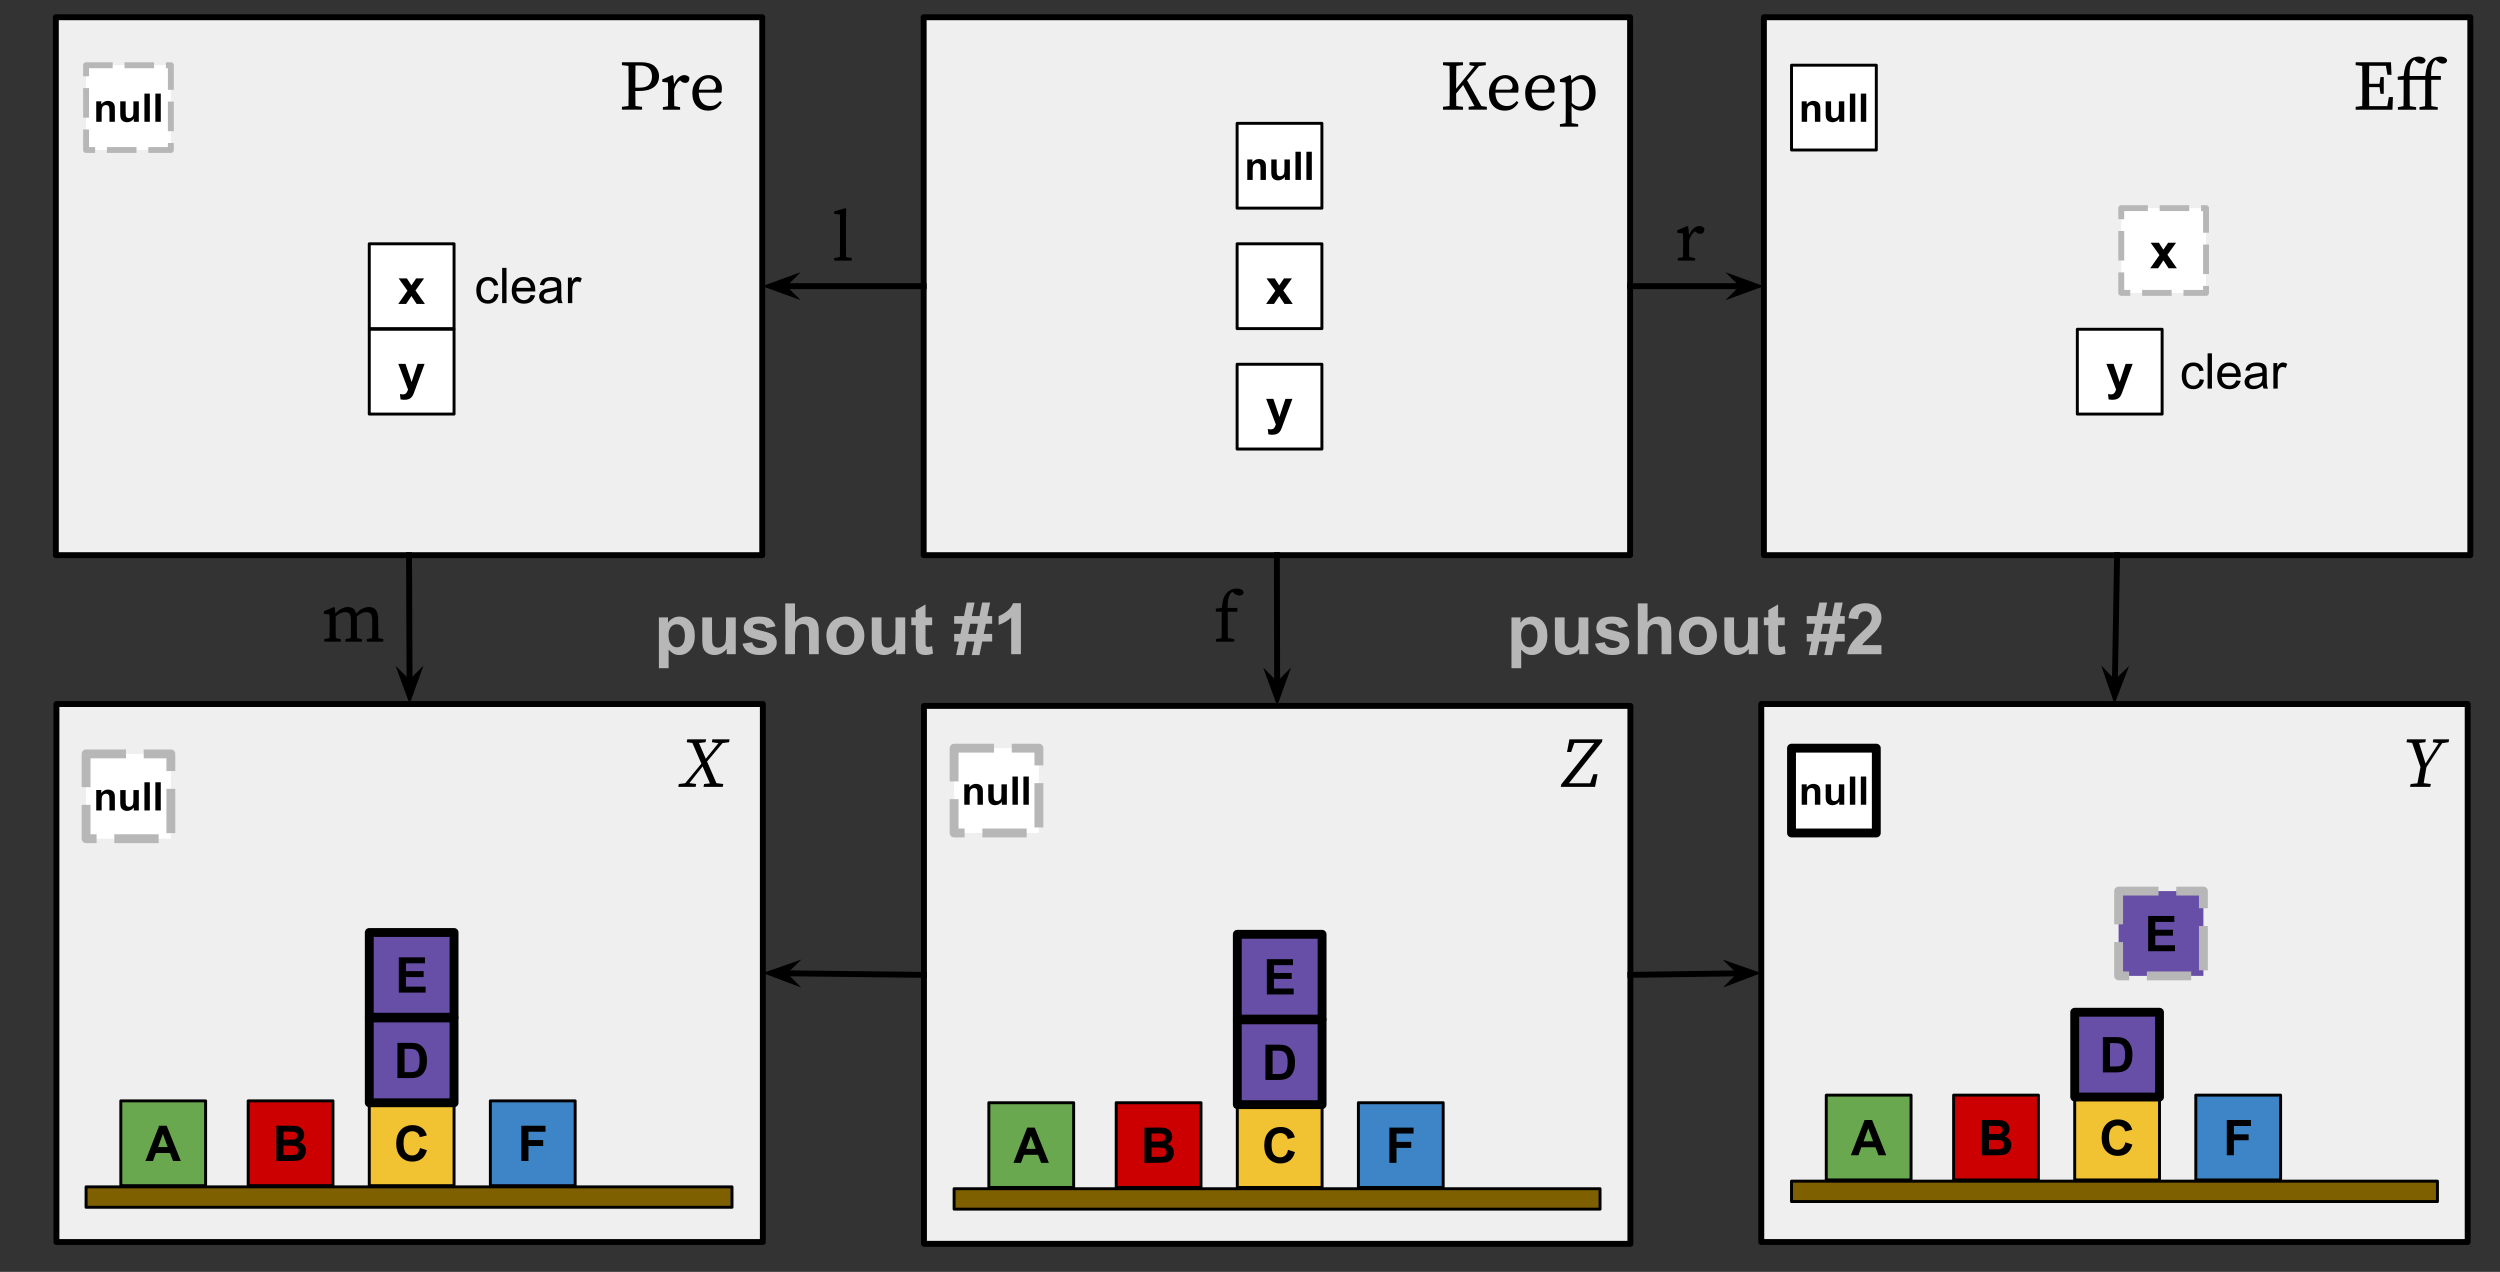 <svg version="1.1" viewBox="0.0 0.0 3383.283 1721.215" fill="none" stroke="none" stroke-linecap="square" stroke-miterlimit="10" xmlns:xlink="http://www.w3.org/1999/xlink" xmlns="http://www.w3.org/2000/svg"><rect x="0.0" y="0.0" width="3383.283" height="1721.215" fill="#333333" stroke="none"/><clipPath id="p.0"><path d="m0 0l3383.283 0l0 1721.215l-3383.283 0l0 -1721.215z" clip-rule="nonzero"/></clipPath><g clip-path="url(#p.0)"><path fill="#000000" fill-opacity="0.0" d="m0 0l3383.283 0l0 1721.215l-3383.283 0z" fill-rule="evenodd"/><path fill="#efefef" d="m2387.108 23.302l956.0 0l0 728.0l-956.0 0z" fill-rule="evenodd"/><path stroke="#000000" stroke-width="8.0" stroke-linejoin="round" stroke-linecap="butt" d="m2387.108 23.302l956.0 0l0 728.0l-956.0 0z" fill-rule="evenodd"/><path fill="#ffffff" d="m2811.286 445.633l114.74 0l0 114.74l-114.74 0z" fill-rule="evenodd"/><path stroke="#000000" stroke-width="4.0" stroke-linejoin="round" stroke-linecap="butt" d="m2811.286 445.633l114.74 0l0 114.74l-114.74 0z" fill-rule="evenodd"/><path fill="#000000" d="m2850.574 492.441l9.734 0l8.266 24.531l8.078 -24.531l9.469 0l-12.203 33.266l-2.188 6.016q-1.203 3.031 -2.297 4.625q-1.094 1.594 -2.516 2.578q-1.406 1.0 -3.469 1.547q-2.062 0.562 -4.672 0.562q-2.641 0 -5.172 -0.562l-0.812 -7.156q2.141 0.422 3.875 0.422q3.188 0 4.719 -1.875q1.531 -1.859 2.344 -4.766l-13.156 -34.656z" fill-rule="nonzero"/><path fill="#ffffff" d="m2870.704 281.657l114.74 0l0 114.74l-114.74 0z" fill-rule="evenodd"/><path stroke="#b7b7b7" stroke-width="8.0" stroke-linejoin="round" stroke-linecap="butt" stroke-dasharray="32.0,24.0" d="m2870.704 281.657l114.74 0l0 114.74l-114.74 0z" fill-rule="evenodd"/><path fill="#000000" d="m2909.929 363.027l12.469 -17.797l-11.953 -16.766l11.172 0l6.109 9.5l6.453 -9.5l10.734 0l-11.719 16.375l12.797 18.188l-11.234 0l-7.031 -10.703l-7.094 10.703l-10.703 0z" fill-rule="nonzero"/><path fill="#efefef" d="m75.559 23.302l956.0 0l0 728.0l-956.0 0z" fill-rule="evenodd"/><path stroke="#000000" stroke-width="8.0" stroke-linejoin="round" stroke-linecap="butt" d="m75.559 23.302l956.0 0l0 728.0l-956.0 0z" fill-rule="evenodd"/><path fill="#efefef" d="m2383.559 952.806l956.0 0l0 728.0l-956.0 0z" fill-rule="evenodd"/><path stroke="#000000" stroke-width="8.0" stroke-linejoin="round" stroke-linecap="butt" d="m2383.559 952.806l956.0 0l0 728.0l-956.0 0z" fill-rule="evenodd"/><path fill="#efefef" d="m76.365 952.806l956 0l0 728.0l-956 0z" fill-rule="evenodd"/><path stroke="#000000" stroke-width="8.0" stroke-linejoin="round" stroke-linecap="butt" d="m76.365 952.806l956 0l0 728.0l-956 0z" fill-rule="evenodd"/><path fill="#7f6000" d="m116.488 1606.22l874.142 0l0 27.591l-874.142 0z" fill-rule="evenodd"/><path stroke="#000000" stroke-width="4.0" stroke-linejoin="round" stroke-linecap="butt" d="m116.488 1606.22l874.142 0l0 27.591l-874.142 0z" fill-rule="evenodd"/><path fill="#cc0000" d="m335.858 1489.82l114.74 0l0 114.74l-114.74 0z" fill-rule="evenodd"/><path stroke="#000000" stroke-width="4.0" stroke-linejoin="round" stroke-linecap="butt" d="m335.858 1489.82l114.74 0l0 114.74l-114.74 0z" fill-rule="evenodd"/><path fill="#000000" d="m374.035 1523.471l19.078 0q5.672 0 8.453 0.484q2.781 0.469 4.969 1.969q2.203 1.484 3.656 3.984q1.469 2.484 1.469 5.578q0 3.344 -1.812 6.156q-1.797 2.797 -4.891 4.188q4.359 1.281 6.703 4.344q2.344 3.047 2.344 7.188q0 3.25 -1.516 6.328q-1.5 3.078 -4.125 4.922q-2.625 1.828 -6.453 2.25q-2.422 0.266 -11.625 0.328l-16.25 0l0 -47.719zm9.641 7.953l0 11.031l6.312 0q5.625 0 7.0 -0.172q2.469 -0.281 3.891 -1.703q1.422 -1.422 1.422 -3.734q0 -2.203 -1.234 -3.578q-1.219 -1.391 -3.625 -1.688q-1.438 -0.156 -8.234 -0.156l-5.531 0zm0 18.969l0 12.75l8.922 0q5.203 0 6.609 -0.281q2.141 -0.391 3.484 -1.906q1.359 -1.516 1.359 -4.047q0 -2.156 -1.047 -3.656q-1.031 -1.5 -3.0 -2.172q-1.969 -0.688 -8.547 -0.688l-7.781 0z" fill-rule="nonzero"/><path fill="#6aa84f" d="m163.511 1489.82l114.74 0l0 114.74l-114.74 0z" fill-rule="evenodd"/><path stroke="#000000" stroke-width="4.0" stroke-linejoin="round" stroke-linecap="butt" d="m163.511 1489.82l114.74 0l0 114.74l-114.74 0z" fill-rule="evenodd"/><path fill="#000000" d="m244.687 1571.19l-10.484 0l-4.156 -10.844l-19.078 0l-3.938 10.844l-10.219 0l18.578 -47.719l10.188 0l19.109 47.719zm-17.734 -18.875l-6.578 -17.703l-6.438 17.703l13.016 0z" fill-rule="nonzero"/><path fill="#f1c232" d="m499.738 1489.819l114.74 0l0 114.74l-114.74 0z" fill-rule="evenodd"/><path stroke="#000000" stroke-width="4.0" stroke-linejoin="round" stroke-linecap="butt" d="m499.738 1489.819l114.74 0l0 114.74l-114.74 0z" fill-rule="evenodd"/><path fill="#000000" d="m568.414 1553.642l9.344 2.969q-2.141 7.812 -7.141 11.609q-5.0 3.781 -12.672 3.781q-9.516 0 -15.641 -6.484q-6.109 -6.5 -6.109 -17.766q0 -11.906 6.141 -18.5q6.156 -6.594 16.188 -6.594q8.75 0 14.219 5.172q3.266 3.062 4.891 8.797l-9.547 2.281q-0.844 -3.719 -3.531 -5.859q-2.672 -2.156 -6.516 -2.156q-5.312 0 -8.625 3.812q-3.297 3.812 -3.297 12.328q0 9.047 3.25 12.891q3.266 3.844 8.469 3.844q3.844 0 6.609 -2.438q2.766 -2.438 3.969 -7.688z" fill-rule="nonzero"/><path fill="#674ea7" d="m499.738 1377.633l114.74 0l0 114.74l-114.74 0z" fill-rule="evenodd"/><path stroke="#000000" stroke-width="12.0" stroke-linejoin="round" stroke-linecap="butt" d="m499.738 1377.633l114.74 0l0 114.74l-114.74 0z" fill-rule="evenodd"/><path fill="#000000" d="m537.852 1411.285l17.609 0q5.953 0 9.078 0.922q4.203 1.234 7.188 4.391q3.0 3.156 4.562 7.734q1.562 4.562 1.562 11.266q0 5.891 -1.453 10.156q-1.797 5.203 -5.109 8.438q-2.516 2.438 -6.781 3.797q-3.188 1.016 -8.516 1.016l-18.141 0l0 -47.719zm9.641 8.078l0 31.594l7.188 0q4.031 0 5.828 -0.453q2.344 -0.578 3.891 -1.969q1.547 -1.406 2.516 -4.609q0.984 -3.219 0.984 -8.75q0 -5.531 -0.984 -8.484q-0.969 -2.969 -2.734 -4.625q-1.75 -1.656 -4.453 -2.25q-2.016 -0.453 -7.906 -0.453l-4.328 0z" fill-rule="nonzero"/><path fill="#674ea7" d="m499.738 1261.933l114.74 0l0 114.74l-114.74 0z" fill-rule="evenodd"/><path stroke="#000000" stroke-width="12.0" stroke-linejoin="round" stroke-linecap="butt" d="m499.738 1261.933l114.74 0l0 114.74l-114.74 0z" fill-rule="evenodd"/><path fill="#000000" d="m539.722 1343.303l0 -47.719l35.391 0l0 8.078l-25.75 0l0 10.578l23.953 0l0 8.031l-23.953 0l0 12.984l26.656 0l0 8.047l-36.297 0z" fill-rule="nonzero"/><path fill="#3d85c6" d="m663.617 1489.82l114.74 0l0 114.74l-114.74 0z" fill-rule="evenodd"/><path stroke="#000000" stroke-width="4.0" stroke-linejoin="round" stroke-linecap="butt" d="m663.617 1489.82l114.74 0l0 114.74l-114.74 0z" fill-rule="evenodd"/><path fill="#000000" d="m705.551 1571.19l0 -47.719l32.703 0l0 8.078l-23.078 0l0 11.297l19.922 0l0 8.062l-19.922 0l0 20.281l-9.625 0z" fill-rule="nonzero"/><path fill="#ffffff" d="m116.489 1020.253l114.74 0l0 114.74l-114.74 0z" fill-rule="evenodd"/><path stroke="#b7b7b7" stroke-width="12.0" stroke-linejoin="round" stroke-linecap="butt" stroke-dasharray="48.0,36.0" d="m116.489 1020.253l114.74 0l0 114.74l-114.74 0z" fill-rule="evenodd"/><path fill="#000000" d="m155.452 1096.823l-7.312 0l0 -14.109q0 -4.484 -0.469 -5.797q-0.469 -1.312 -1.531 -2.047q-1.047 -0.734 -2.531 -0.734q-1.906 0 -3.422 1.047q-1.5 1.047 -2.062 2.766q-0.562 1.719 -0.562 6.344l0 12.531l-7.312 0l0 -27.656l6.797 0l0 4.062q3.609 -4.688 9.109 -4.688q2.422 0 4.422 0.875q2.016 0.875 3.031 2.234q1.031 1.344 1.438 3.062q0.406 1.719 0.406 4.922l0 17.188zm25.622 0l0 -4.141q-1.516 2.219 -3.984 3.5q-2.453 1.266 -5.188 1.266q-2.781 0 -5.0 -1.219q-2.203 -1.234 -3.203 -3.438q-0.984 -2.219 -0.984 -6.125l0 -17.5l7.312 0l0 12.703q0 5.844 0.406 7.156q0.406 1.312 1.469 2.078q1.078 0.766 2.719 0.766q1.875 0 3.359 -1.016q1.484 -1.031 2.031 -2.547q0.547 -1.531 0.547 -7.469l0 -11.672l7.312 0l0 27.656l-6.797 0zm14.372 0l0 -38.172l7.312 0l0 38.172l-7.312 0zm14.816 0l0 -38.172l7.312 0l0 38.172l-7.312 0z" fill-rule="nonzero"/><path fill="#7f6000" d="m2424.488 1598.491l874.142 0l0 27.591l-874.142 0z" fill-rule="evenodd"/><path stroke="#000000" stroke-width="4.0" stroke-linejoin="round" stroke-linecap="butt" d="m2424.488 1598.491l874.142 0l0 27.591l-874.142 0z" fill-rule="evenodd"/><path fill="#cc0000" d="m2643.858 1482.09l114.74 0l0 114.74l-114.74 0z" fill-rule="evenodd"/><path stroke="#000000" stroke-width="4.0" stroke-linejoin="round" stroke-linecap="butt" d="m2643.858 1482.09l114.74 0l0 114.74l-114.74 0z" fill-rule="evenodd"/><path fill="#000000" d="m2682.035 1515.741l19.078 0q5.672 0 8.453 0.484q2.781 0.469 4.969 1.969q2.203 1.484 3.656 3.984q1.469 2.484 1.469 5.578q0 3.344 -1.812 6.156q-1.797 2.797 -4.891 4.188q4.359 1.281 6.703 4.344q2.344 3.047 2.344 7.188q0 3.25 -1.516 6.328q-1.5 3.078 -4.125 4.922q-2.625 1.828 -6.453 2.25q-2.422 0.266 -11.625 0.328l-16.25 0l0 -47.719zm9.641 7.953l0 11.031l6.312 0q5.625 0 7.0 -0.172q2.469 -0.281 3.891 -1.703q1.422 -1.422 1.422 -3.734q0 -2.203 -1.234 -3.578q-1.219 -1.391 -3.625 -1.688q-1.438 -0.156 -8.234 -0.156l-5.531 0zm0 18.969l0 12.75l8.922 0q5.203 0 6.609 -0.281q2.141 -0.391 3.484 -1.906q1.359 -1.516 1.359 -4.047q0 -2.156 -1.047 -3.656q-1.031 -1.5 -3.0 -2.172q-1.969 -0.688 -8.547 -0.688l-7.781 0z" fill-rule="nonzero"/><path fill="#6aa84f" d="m2471.51 1482.09l114.74 0l0 114.74l-114.74 0z" fill-rule="evenodd"/><path stroke="#000000" stroke-width="4.0" stroke-linejoin="round" stroke-linecap="butt" d="m2471.51 1482.09l114.74 0l0 114.74l-114.74 0z" fill-rule="evenodd"/><path fill="#000000" d="m2552.687 1563.46l-10.484 0l-4.156 -10.844l-19.078 0l-3.938 10.844l-10.219 0l18.578 -47.719l10.188 0l19.109 47.719zm-17.734 -18.875l-6.578 -17.703l-6.438 17.703l13.016 0z" fill-rule="nonzero"/><path fill="#f1c232" d="m2807.738 1482.089l114.74 0l0 114.74l-114.74 0z" fill-rule="evenodd"/><path stroke="#000000" stroke-width="4.0" stroke-linejoin="round" stroke-linecap="butt" d="m2807.738 1482.089l114.74 0l0 114.74l-114.74 0z" fill-rule="evenodd"/><path fill="#000000" d="m2876.415 1545.913l9.344 2.969q-2.141 7.812 -7.141 11.609q-5.0 3.781 -12.672 3.781q-9.516 0 -15.641 -6.484q-6.109 -6.5 -6.109 -17.766q0 -11.906 6.141 -18.5q6.156 -6.594 16.188 -6.594q8.75 0 14.219 5.172q3.266 3.062 4.891 8.797l-9.547 2.281q-0.844 -3.719 -3.531 -5.859q-2.672 -2.156 -6.516 -2.156q-5.312 0 -8.625 3.812q-3.297 3.812 -3.297 12.328q0 9.047 3.25 12.891q3.266 3.844 8.469 3.844q3.844 0 6.609 -2.438q2.766 -2.438 3.969 -7.688z" fill-rule="nonzero"/><path fill="#674ea7" d="m2807.738 1369.904l114.74 0l0 114.74l-114.74 0z" fill-rule="evenodd"/><path stroke="#000000" stroke-width="12.0" stroke-linejoin="round" stroke-linecap="butt" d="m2807.738 1369.904l114.74 0l0 114.74l-114.74 0z" fill-rule="evenodd"/><path fill="#000000" d="m2845.852 1403.555l17.609 0q5.953 0 9.078 0.922q4.203 1.234 7.188 4.391q3.0 3.156 4.562 7.734q1.562 4.562 1.562 11.266q0 5.891 -1.453 10.156q-1.797 5.203 -5.109 8.438q-2.516 2.438 -6.781 3.797q-3.188 1.016 -8.516 1.016l-18.141 0l0 -47.719zm9.641 8.078l0 31.594l7.188 0q4.031 0 5.828 -0.453q2.344 -0.578 3.891 -1.969q1.547 -1.406 2.516 -4.609q0.984 -3.219 0.984 -8.75q0 -5.531 -0.984 -8.484q-0.969 -2.969 -2.734 -4.625q-1.75 -1.656 -4.453 -2.25q-2.016 -0.453 -7.906 -0.453l-4.328 0z" fill-rule="nonzero"/><path fill="#674ea7" d="m2867.155 1205.928l114.74 0l0 114.74l-114.74 0z" fill-rule="evenodd"/><path stroke="#b7b7b7" stroke-width="12.0" stroke-linejoin="round" stroke-linecap="butt" stroke-dasharray="48.0,36.0" d="m2867.155 1205.928l114.74 0l0 114.74l-114.74 0z" fill-rule="evenodd"/><path fill="#000000" d="m2907.139 1287.297l0 -47.719l35.391 0l0 8.078l-25.75 0l0 10.578l23.953 0l0 8.031l-23.953 0l0 12.984l26.656 0l0 8.047l-36.297 0z" fill-rule="nonzero"/><path fill="#3d85c6" d="m2971.617 1482.09l114.74 0l0 114.74l-114.74 0z" fill-rule="evenodd"/><path stroke="#000000" stroke-width="4.0" stroke-linejoin="round" stroke-linecap="butt" d="m2971.617 1482.09l114.74 0l0 114.74l-114.74 0z" fill-rule="evenodd"/><path fill="#000000" d="m3013.55 1563.46l0 -47.719l32.703 0l0 8.078l-23.078 0l0 11.297l19.922 0l0 8.062l-19.922 0l0 20.281l-9.625 0z" fill-rule="nonzero"/><path fill="#ffffff" d="m2424.488 1012.523l114.74 0l0 114.74l-114.74 0z" fill-rule="evenodd"/><path stroke="#000000" stroke-width="12.0" stroke-linejoin="round" stroke-linecap="butt" d="m2424.488 1012.523l114.74 0l0 114.74l-114.74 0z" fill-rule="evenodd"/><path fill="#000000" d="m2463.452 1089.093l-7.312 0l0 -14.109q0 -4.484 -0.469 -5.797q-0.469 -1.312 -1.531 -2.047q-1.047 -0.734 -2.531 -0.734q-1.906 0 -3.422 1.047q-1.5 1.047 -2.062 2.766q-0.562 1.719 -0.562 6.344l0 12.531l-7.312 0l0 -27.656l6.797 0l0 4.062q3.609 -4.688 9.109 -4.688q2.422 0 4.422 0.875q2.016 0.875 3.031 2.234q1.031 1.344 1.438 3.062q0.406 1.719 0.406 4.922l0 17.188zm25.622 0l0 -4.141q-1.516 2.219 -3.984 3.5q-2.453 1.266 -5.188 1.266q-2.781 0 -5.0 -1.219q-2.203 -1.234 -3.203 -3.438q-0.984 -2.219 -0.984 -6.125l0 -17.5l7.312 0l0 12.703q0 5.844 0.406 7.156q0.406 1.312 1.469 2.078q1.078 0.766 2.719 0.766q1.875 0 3.359 -1.016q1.484 -1.031 2.031 -2.547q0.547 -1.531 0.547 -7.469l0 -11.672l7.312 0l0 27.656l-6.797 0zm14.372 0l0 -38.172l7.312 0l0 38.172l-7.312 0zm14.816 0l0 -38.172l7.312 0l0 38.172l-7.312 0z" fill-rule="nonzero"/><path fill="#ffffff" d="m499.738 445.633l114.74 0l0 114.74l-114.74 0z" fill-rule="evenodd"/><path stroke="#000000" stroke-width="4.0" stroke-linejoin="round" stroke-linecap="butt" d="m499.738 445.633l114.74 0l0 114.74l-114.74 0z" fill-rule="evenodd"/><path fill="#000000" d="m539.026 492.441l9.734 0l8.266 24.531l8.078 -24.531l9.469 0l-12.203 33.266l-2.188 6.016q-1.203 3.031 -2.297 4.625q-1.094 1.594 -2.516 2.578q-1.406 1.0 -3.469 1.547q-2.062 0.562 -4.672 0.562q-2.641 0 -5.172 -0.562l-0.812 -7.156q2.141 0.422 3.875 0.422q3.188 0 4.719 -1.875q1.531 -1.859 2.344 -4.766l-13.156 -34.656z" fill-rule="nonzero"/><path fill="#ffffff" d="m499.738 329.933l114.74 0l0 114.74l-114.74 0z" fill-rule="evenodd"/><path stroke="#000000" stroke-width="4.0" stroke-linejoin="round" stroke-linecap="butt" d="m499.738 329.933l114.74 0l0 114.74l-114.74 0z" fill-rule="evenodd"/><path fill="#000000" d="m538.963 411.303l12.469 -17.797l-11.953 -16.766l11.172 0l6.109 9.5l6.453 -9.5l10.734 0l-11.719 16.375l12.797 18.188l-11.234 0l-7.031 -10.703l-7.094 10.703l-10.703 0z" fill-rule="nonzero"/><path fill="#ffffff" d="m116.489 88.253l114.74 0l0 114.74l-114.74 0z" fill-rule="evenodd"/><path stroke="#b7b7b7" stroke-width="8.0" stroke-linejoin="round" stroke-linecap="butt" stroke-dasharray="32.0,24.0" d="m116.489 88.253l114.74 0l0 114.74l-114.74 0z" fill-rule="evenodd"/><path fill="#000000" d="m155.452 164.823l-7.312 0l0 -14.109q0 -4.484 -0.469 -5.797q-0.469 -1.312 -1.531 -2.047q-1.047 -0.734 -2.531 -0.734q-1.906 0 -3.422 1.047q-1.5 1.047 -2.062 2.766q-0.562 1.719 -0.562 6.344l0 12.531l-7.312 0l0 -27.656l6.797 0l0 4.062q3.609 -4.688 9.109 -4.688q2.422 0 4.422 0.875q2.016 0.875 3.031 2.234q1.031 1.344 1.438 3.062q0.406 1.719 0.406 4.922l0 17.188zm25.622 0l0 -4.141q-1.516 2.219 -3.984 3.5q-2.453 1.266 -5.188 1.266q-2.781 0 -5.0 -1.219q-2.203 -1.234 -3.203 -3.438q-0.984 -2.219 -0.984 -6.125l0 -17.5l7.312 0l0 12.703q0 5.844 0.406 7.156q0.406 1.312 1.469 2.078q1.078 0.766 2.719 0.766q1.875 0 3.359 -1.016q1.484 -1.031 2.031 -2.547q0.547 -1.531 0.547 -7.469l0 -11.672l7.312 0l0 27.656l-6.797 0zm14.372 0l0 -38.172l7.312 0l0 38.172l-7.312 0zm14.816 0l0 -38.172l7.312 0l0 38.172l-7.312 0z" fill-rule="nonzero"/><path fill="#ffffff" d="m2424.488 88.253l114.74 0l0 114.74l-114.74 0z" fill-rule="evenodd"/><path stroke="#000000" stroke-width="4.0" stroke-linejoin="round" stroke-linecap="butt" d="m2424.488 88.253l114.74 0l0 114.74l-114.74 0z" fill-rule="evenodd"/><path fill="#000000" d="m2463.452 164.823l-7.312 0l0 -14.109q0 -4.484 -0.469 -5.797q-0.469 -1.312 -1.531 -2.047q-1.047 -0.734 -2.531 -0.734q-1.906 0 -3.422 1.047q-1.5 1.047 -2.062 2.766q-0.562 1.719 -0.562 6.344l0 12.531l-7.312 0l0 -27.656l6.797 0l0 4.062q3.609 -4.688 9.109 -4.688q2.422 0 4.422 0.875q2.016 0.875 3.031 2.234q1.031 1.344 1.438 3.062q0.406 1.719 0.406 4.922l0 17.188zm25.622 0l0 -4.141q-1.516 2.219 -3.984 3.5q-2.453 1.266 -5.188 1.266q-2.781 0 -5.0 -1.219q-2.203 -1.234 -3.203 -3.438q-0.984 -2.219 -0.984 -6.125l0 -17.5l7.312 0l0 12.703q0 5.844 0.406 7.156q0.406 1.312 1.469 2.078q1.078 0.766 2.719 0.766q1.875 0 3.359 -1.016q1.484 -1.031 2.031 -2.547q0.547 -1.531 0.547 -7.469l0 -11.672l7.312 0l0 27.656l-6.797 0zm14.372 0l0 -38.172l7.312 0l0 38.172l-7.312 0zm14.816 0l0 -38.172l7.312 0l0 38.172l-7.312 0z" fill-rule="nonzero"/><path fill="#efefef" d="m1250.024 23.302l956.0 0l0 728.0l-956.0 0z" fill-rule="evenodd"/><path stroke="#000000" stroke-width="8.0" stroke-linejoin="round" stroke-linecap="butt" d="m1250.024 23.302l956.0 0l0 728.0l-956.0 0z" fill-rule="evenodd"/><path fill="#ffffff" d="m1674.202 492.948l114.74 0l0 114.74l-114.74 0z" fill-rule="evenodd"/><path stroke="#000000" stroke-width="4.0" stroke-linejoin="round" stroke-linecap="butt" d="m1674.202 492.948l114.74 0l0 114.74l-114.74 0z" fill-rule="evenodd"/><path fill="#000000" d="m1713.49 539.756l9.734 0l8.266 24.531l8.078 -24.531l9.469 0l-12.203 33.266l-2.188 6.016q-1.203 3.031 -2.297 4.625q-1.094 1.594 -2.516 2.578q-1.406 1.0 -3.469 1.547q-2.062 0.562 -4.672 0.562q-2.641 0 -5.172 -0.562l-0.812 -7.156q2.141 0.422 3.875 0.422q3.188 0 4.719 -1.875q1.531 -1.859 2.344 -4.766l-13.156 -34.656z" fill-rule="nonzero"/><path fill="#ffffff" d="m1674.202 329.933l114.74 0l0 114.74l-114.74 0z" fill-rule="evenodd"/><path stroke="#000000" stroke-width="4.0" stroke-linejoin="round" stroke-linecap="butt" d="m1674.202 329.933l114.74 0l0 114.74l-114.74 0z" fill-rule="evenodd"/><path fill="#000000" d="m1713.428 411.303l12.469 -17.797l-11.953 -16.766l11.172 0l6.109 9.5l6.453 -9.5l10.734 0l-11.719 16.375l12.797 18.188l-11.234 0l-7.031 -10.703l-7.094 10.703l-10.703 0z" fill-rule="nonzero"/><path fill="#ffffff" d="m1674.202 166.917l114.74 0l0 114.74l-114.74 0z" fill-rule="evenodd"/><path stroke="#000000" stroke-width="4.0" stroke-linejoin="round" stroke-linecap="butt" d="m1674.202 166.917l114.74 0l0 114.74l-114.74 0z" fill-rule="evenodd"/><path fill="#000000" d="m1713.166 243.487l-7.312 0l0 -14.109q0 -4.484 -0.469 -5.797q-0.469 -1.312 -1.531 -2.047q-1.047 -0.734 -2.531 -0.734q-1.906 0 -3.422 1.047q-1.5 1.047 -2.062 2.766q-0.562 1.719 -0.562 6.344l0 12.531l-7.312 0l0 -27.656l6.797 0l0 4.062q3.609 -4.688 9.109 -4.688q2.422 0 4.422 0.875q2.016 0.875 3.031 2.234q1.031 1.344 1.438 3.062q0.406 1.719 0.406 4.922l0 17.188zm25.622 0l0 -4.141q-1.516 2.219 -3.984 3.5q-2.453 1.266 -5.188 1.266q-2.781 0 -5.0 -1.219q-2.203 -1.234 -3.203 -3.438q-0.984 -2.219 -0.984 -6.125l0 -17.5l7.312 0l0 12.703q0 5.844 0.406 7.156q0.406 1.312 1.469 2.078q1.078 0.766 2.719 0.766q1.875 0 3.359 -1.016q1.484 -1.031 2.031 -2.547q0.547 -1.531 0.547 -7.469l0 -11.672l7.312 0l0 27.656l-6.797 0zm14.372 0l0 -38.172l7.312 0l0 38.172l-7.312 0zm14.816 0l0 -38.172l7.312 0l0 38.172l-7.312 0z" fill-rule="nonzero"/><path fill="#efefef" d="m1250.427 955.302l956.0 0l0 728l-956.0 0z" fill-rule="evenodd"/><path stroke="#000000" stroke-width="8.0" stroke-linejoin="round" stroke-linecap="butt" d="m1250.427 955.302l956.0 0l0 728l-956.0 0z" fill-rule="evenodd"/><path fill="#000000" fill-opacity="0.0" d="m814.63 47.302l176.0 0l0 135.748l-176.0 0z" fill-rule="evenodd"/><path fill="#000000" d="m865.75 88.649l-5.75 0q-0.094 6.156 -0.141 12.547q-0.047 6.375 -0.047 12.797l0 4.609l6.328 0q8.734 0 12.469 -4.266q3.75 -4.281 3.75 -11.0q0 -7.0 -3.984 -10.844q-3.984 -3.844 -12.625 -3.844zm-24.094 -0.469l0 -3.938l25.828 0q12.188 0 18.281 5.328q6.109 5.328 6.109 13.766q0 5.375 -2.688 9.891q-2.688 4.516 -8.594 7.203q-5.906 2.688 -15.797 2.688l-4.984 0q0 5.188 0.047 10.188q0.047 4.984 0.141 10.172l8.922 1.047l0 3.938l-27.266 0l0 -3.938l8.844 -1.047q0.188 -6.062 0.188 -12.297q0 -6.234 0 -12.484l0 -4.703q0 -6.234 0 -12.422q0 -6.203 -0.188 -12.344l-8.844 -1.047zm55.396 60.281l0 -3.453l6.906 -1.25q0.109 -3.656 0.156 -7.922q0.047 -4.266 0.047 -7.531l0 -4.609q0 -3.938 -0.047 -6.531q-0.047 -2.594 -0.25 -5.469l-7.578 -0.859l0 -3.359l13.438 -5.859l1.438 0.953l1.062 11.328q2.391 -5.75 6.188 -9.016q3.797 -3.266 7.641 -3.266q2.203 0 4.125 0.969q1.922 0.953 2.781 2.578q0 7.016 -5.672 7.016q-1.625 0 -3.062 -0.625q-1.438 -0.625 -2.781 -1.781l-1.156 -1.062q-2.875 2.125 -4.797 5.203q-1.922 3.062 -3.172 7.188l0 7.203q0 3.172 0.047 7.391q0.047 4.219 0.141 7.875l7.875 1.438l0 3.453l-23.328 0zm61.445 -42.438q-2.688 0 -5.438 1.547q-2.734 1.531 -4.703 4.891q-1.953 3.359 -2.531 8.922l17.469 0q3.453 0 4.547 -1.438q1.109 -1.438 1.109 -3.547q0 -2.781 -1.391 -5.125q-1.391 -2.359 -3.75 -3.797q-2.344 -1.453 -5.312 -1.453zm-0.094 43.688q-9.703 0 -15.562 -6.281q-5.859 -6.297 -5.859 -17.344q0 -7.391 3.031 -12.859q3.031 -5.469 8.062 -8.531q5.047 -3.078 11.0 -3.078q4.984 0 9.016 2.203q4.031 2.203 6.422 6.297q2.406 4.078 2.406 9.922q0 1.641 -0.188 3.031q-0.188 1.391 -0.484 2.344l-30.625 0q0.203 8.844 4.422 13.453q4.219 4.609 11.141 4.609q4.609 0 7.672 -1.875q3.078 -1.875 5.672 -4.859l2.297 1.828q-2.688 5.094 -7.297 8.125q-4.609 3.016 -11.125 3.016z" fill-rule="nonzero"/><path fill="#000000" fill-opacity="0.0" d="m814.63 963.685l176.0 0l0 135.748l-176.0 0z" fill-rule="evenodd"/><path fill="#000000" d="m963.393 1004.454l0.672 -3.922l23.234 0l-0.672 3.922l-8.844 1.156l-20.922 24.969l12.672 29.281l9.312 1.141l-0.766 3.844l-26.016 0l0.859 -3.844l7.875 -0.859l-9.984 -22.938l-17.859 22.547l9.125 1.25l-0.672 3.844l-23.422 0l0.672 -3.844l8.641 -1.047l21.891 -26.5l-12.203 -28.031l-7.672 -0.969l0.766 -3.922l25.531 0l-0.859 3.922l-8.828 1.062l9.203 21.313l17.094 -21.125l-8.828 -1.25z" fill-rule="nonzero"/><path fill="#000000" fill-opacity="0.0" d="m1996.678 963.685l176.0 0l0 135.748l-176.0 0z" fill-rule="evenodd"/><path fill="#000000" d="m2120.673 1017.704l3.266 -17.172l44.734 0l-0.672 3.453l-44.828 56.063l28.797 0l4.312 -12.297l5.672 0l-3.359 17.094l-46.375 0l0.672 -3.359l44.641 -56.063l-26.969 0l-4.328 12.281l-5.562 0z" fill-rule="nonzero"/><path fill="#000000" fill-opacity="0.0" d="m3136.993 963.685l176.0 0l0 135.748l-176.0 0z" fill-rule="evenodd"/><path fill="#000000" d="m3256.763 1004.454l0.766 -3.922l25.438 0l-0.766 3.922l-8.453 1.062l8.75 27.75l17.844 -27.563l-8.062 -1.25l0.766 -3.922l21.406 0l-0.766 3.922l-8.641 1.25l-21.312 32.453q-0.953 5.375 -1.922 10.844q-0.953 5.469 -1.812 10.859l9.688 1.141l-0.766 3.844l-27.359 0l0.766 -3.844l9.219 -0.953l4.125 -22.078l-11.234 -32.547l-7.672 -0.969z" fill-rule="nonzero"/><path fill="#000000" fill-opacity="0.0" d="m1884.617 47.302l288.063 0l0 135.748l-288.063 0z" fill-rule="evenodd"/><path fill="#000000" d="m1952.859 88.181l0 -3.938l27.078 0l0 3.938l-9.125 1.047q-0.094 6.141 -0.141 12.344q-0.047 6.188 -0.047 12.422l0 6.047l24.953 -30.516l-6.906 -1.344l0 -3.938l22.078 0l0 3.938l-9.312 1.234l-16.031 19.297l19.391 34.859l7.391 0.953l0 3.938l-24.672 0l0 -3.938l7.875 -0.953l-15.266 -28.516l-9.5 11.422q0 3.844 0.047 8.172q0.047 4.312 0.141 8.828l9.125 1.047l0 3.938l-27.078 0l0 -3.938l8.844 -1.047q0.188 -6.062 0.188 -12.297q0 -6.234 0 -12.484l0 -4.703q0 -6.234 0 -12.422q0 -6.203 -0.188 -12.344l-8.844 -1.047zm83.721 17.844q-2.688 0 -5.438 1.547q-2.734 1.531 -4.703 4.891q-1.953 3.359 -2.531 8.922l17.469 0q3.453 0 4.547 -1.438q1.109 -1.438 1.109 -3.547q0 -2.781 -1.391 -5.125q-1.391 -2.359 -3.75 -3.797q-2.344 -1.453 -5.312 -1.453zm-0.094 43.688q-9.703 0 -15.562 -6.281q-5.859 -6.297 -5.859 -17.344q0 -7.391 3.031 -12.859q3.031 -5.469 8.062 -8.531q5.047 -3.078 11.0 -3.078q4.984 0 9.016 2.203q4.031 2.203 6.422 6.297q2.406 4.078 2.406 9.922q0 1.641 -0.188 3.031q-0.188 1.391 -0.484 2.344l-30.625 0q0.203 8.844 4.422 13.453q4.219 4.609 11.141 4.609q4.609 0 7.672 -1.875q3.078 -1.875 5.672 -4.859l2.297 1.828q-2.688 5.094 -7.297 8.125q-4.609 3.016 -11.125 3.016zm49.054 -43.688q-2.688 0 -5.438 1.547q-2.734 1.531 -4.703 4.891q-1.953 3.359 -2.531 8.922l17.469 0q3.453 0 4.547 -1.438q1.109 -1.438 1.109 -3.547q0 -2.781 -1.391 -5.125q-1.391 -2.359 -3.75 -3.797q-2.344 -1.453 -5.312 -1.453zm-0.094 43.688q-9.703 0 -15.562 -6.281q-5.859 -6.297 -5.859 -17.344q0 -7.391 3.031 -12.859q3.031 -5.469 8.062 -8.531q5.047 -3.078 11.0 -3.078q4.984 0 9.016 2.203q4.031 2.203 6.422 6.297q2.406 4.078 2.406 9.922q0 1.641 -0.188 3.031q-0.188 1.391 -0.484 2.344l-30.625 0q0.203 8.844 4.422 13.453q4.219 4.609 11.141 4.609q4.609 0 7.672 -1.875q3.078 -1.875 5.672 -4.859l2.297 1.828q-2.688 5.094 -7.297 8.125q-4.609 3.016 -11.125 3.016zm25.625 21.688l0 -3.359l7.688 -1.344q0.094 -3.938 0.141 -7.828q0.047 -3.875 0.047 -7.719l0 -27.453q0 -3.938 -0.047 -6.531q-0.047 -2.594 -0.25 -5.469l-7.578 -0.859l0 -3.359l13.438 -5.859l1.438 0.953l0.578 6.25q6.812 -7.203 14.5 -7.203q5.188 0 9.312 2.875q4.125 2.875 6.562 8.203q2.453 5.328 2.453 12.828q0 7.391 -2.594 12.813q-2.578 5.422 -7.047 8.406q-4.469 2.969 -10.125 2.969q-3.266 0 -6.484 -1.344q-3.219 -1.344 -6.281 -4.891l0 7.578q0 3.844 0.047 7.719q0.047 3.891 0.141 7.828l8.734 1.438l0 3.359l-24.672 0zm27.656 -64.313q-2.219 0 -5.094 1.109q-2.875 1.094 -6.531 4.172l0 26.969q2.688 2.594 5.281 3.75q2.594 1.156 5.281 1.156q5.375 0 9.219 -4.312q3.844 -4.328 3.844 -13.641q0 -9.219 -3.375 -14.203q-3.359 -5.0 -8.625 -5.0z" fill-rule="nonzero"/><path fill="#000000" fill-opacity="0.0" d="m3025.738 47.302l288.063 0l0 135.748l-288.063 0z" fill-rule="evenodd"/><path fill="#000000" d="m3187.964 88.181l0 -3.938l47.812 0l0.672 16.984l-5.469 0l-2.109 -12.188l-22.562 0q-0.094 6.141 -0.141 12.297q-0.047 6.141 -0.047 12.078l14.109 0l1.344 -9.109l4.406 0l0 22.656l-4.406 0l-1.25 -9.031l-14.203 0q0 7.203 0.047 13.5q0.047 6.281 0.141 12.234l24.484 0l2.109 -12.297l5.469 0l-0.672 17.094l-49.734 0l0 -3.938l8.844 -1.047q0.188 -6.062 0.188 -12.297q0 -6.234 0 -12.484l0 -4.703q0 -6.234 0 -12.422q0 -6.203 -0.188 -12.344l-8.844 -1.047zm57.122 60.281l0 -3.453l7.594 -1.344q0.094 -3.844 0.141 -7.672q0.047 -3.844 0.047 -7.688l0 -20.359l-7.969 0l0 -4.219l8.062 -1.062q0.766 -7.969 2.344 -12.719q1.594 -4.75 4.953 -8.109q2.969 -2.969 6.375 -4.125q3.422 -1.156 6.578 -1.156q3.469 0 6.0 1.203q2.547 1.203 3.312 3.984q-0.094 1.828 -1.625 3.078q-1.531 1.234 -4.219 1.234q-1.828 0 -3.516 -0.766q-1.672 -0.766 -3.406 -2.109l-2.594 -2.109q-0.281 0.188 -0.578 0.438q-0.281 0.234 -0.562 0.516q-2.688 2.688 -4.031 7.391q-1.344 4.703 -1.156 13.453l19.766 0l1.641 -0.203q0.672 -7.672 2.156 -12.422q1.484 -4.75 5.047 -8.312q3.062 -3.062 6.422 -4.219q3.359 -1.156 6.625 -1.156q3.359 0 5.953 1.203q2.594 1.203 3.266 3.984q-0.094 1.828 -1.641 3.078q-1.531 1.234 -4.219 1.234q-3.453 0 -6.906 -2.875l-2.688 -2.109q-0.391 0.281 -0.734 0.578q-0.328 0.281 -0.609 0.578q-2.5 2.484 -3.797 7.531q-1.297 5.047 -1.094 13.109l13.234 0l0 5.078l-13.047 0l0 20.359q0 3.844 0.047 7.641q0.047 3.781 0.141 7.625l8.641 1.438l0 3.453l-24.766 0l0 -3.453l7.578 -1.344q0.094 -3.844 0.141 -7.672q0.062 -3.844 0.062 -7.688l0 -20.359l-21.031 0l0 20.359q0 3.844 0.047 7.641q0.047 3.781 0.141 7.625l8.547 1.438l0 3.453l-24.672 0z" fill-rule="nonzero"/><path fill="#000000" fill-opacity="0.0" d="m1250.024 387.302l-218.457 0" fill-rule="evenodd"/><path stroke="#000000" stroke-width="8.0" stroke-linejoin="round" stroke-linecap="butt" d="m1250.024 387.302l-191.04 0" fill-rule="evenodd"/><path fill="#000000" stroke="#000000" stroke-width="8.0" stroke-linecap="butt" d="m1058.984 387.302l8.997 -8.997l-24.718 8.997l24.718 8.997z" fill-rule="evenodd"/><path fill="#000000" fill-opacity="0.0" d="m2206.024 387.302l181.071 0" fill-rule="evenodd"/><path stroke="#000000" stroke-width="8.0" stroke-linejoin="round" stroke-linecap="butt" d="m2206.024 387.302l153.654 0" fill-rule="evenodd"/><path fill="#000000" stroke="#000000" stroke-width="8.0" stroke-linecap="butt" d="m2359.678 387.302l-8.997 8.997l24.718 -8.997l-24.718 -8.997z" fill-rule="evenodd"/><path fill="#000000" fill-opacity="0.0" d="m1728.024 751.302l0.409 204.0" fill-rule="evenodd"/><path stroke="#000000" stroke-width="8.0" stroke-linejoin="round" stroke-linecap="butt" d="m1728.024 751.302l0.354 176.583" fill-rule="evenodd"/><path fill="#000000" stroke="#000000" stroke-width="8.0" stroke-linecap="butt" d="m1728.378 927.885l-9.015 -8.979l9.046 24.7l8.947 -24.736z" fill-rule="evenodd"/><path fill="#000000" fill-opacity="0.0" d="m553.559 751.302l0.819 201.512" fill-rule="evenodd"/><path stroke="#000000" stroke-width="8.0" stroke-linejoin="round" stroke-linecap="butt" d="m553.559 751.302l0.707 174.095" fill-rule="evenodd"/><path fill="#000000" stroke="#000000" stroke-width="8.0" stroke-linecap="butt" d="m554.267 925.397l-9.033 -8.96l9.097 24.681l8.896 -24.755z" fill-rule="evenodd"/><path fill="#000000" fill-opacity="0.0" d="m1250.427 1319.302l-218.047 -2.488" fill-rule="evenodd"/><path stroke="#000000" stroke-width="8.0" stroke-linejoin="round" stroke-linecap="butt" d="m1250.427 1319.302l-190.632 -2.175" fill-rule="evenodd"/><path fill="#000000" stroke="#000000" stroke-width="8.0" stroke-linecap="butt" d="m1059.794 1317.127l9.099 -8.893l-24.819 8.714l24.614 9.278z" fill-rule="evenodd"/><path fill="#000000" fill-opacity="0.0" d="m2206.427 1319.302l177.134 -2.488" fill-rule="evenodd"/><path stroke="#000000" stroke-width="8.0" stroke-linejoin="round" stroke-linecap="butt" d="m2206.427 1319.302l149.72 -2.103" fill-rule="evenodd"/><path fill="#000000" stroke="#000000" stroke-width="8.0" stroke-linecap="butt" d="m2356.146 1317.199l-8.87 9.122l24.589 -9.343l-24.842 -8.649z" fill-rule="evenodd"/><path fill="#000000" fill-opacity="0.0" d="m2865.108 751.302l-3.559 201.512" fill-rule="evenodd"/><path stroke="#000000" stroke-width="8.0" stroke-linejoin="round" stroke-linecap="butt" d="m2865.108 751.302l-3.075 174.099" fill-rule="evenodd"/><path fill="#000000" stroke="#000000" stroke-width="8.0" stroke-linecap="butt" d="m2862.033 925.401l-8.836 -9.154l8.559 24.873l9.432 -24.555z" fill-rule="evenodd"/><path fill="#000000" fill-opacity="0.0" d="m834.366 784.178l613.669 0l0 135.748l-613.669 0z" fill-rule="evenodd"/><path fill="#b7b7b7" d="m891.708 835.557l12.281 0l0 7.312q2.391 -3.75 6.469 -6.094q4.078 -2.344 9.047 -2.344q8.672 0 14.719 6.797q6.047 6.797 6.047 18.938q0 12.469 -6.094 19.391q-6.094 6.906 -14.766 6.906q-4.125 0 -7.484 -1.641q-3.344 -1.641 -7.047 -5.625l0 25.078l-13.172 0l0 -68.719zm13.031 24.047q0 8.391 3.328 12.406q3.328 4.0 8.109 4.0q4.594 0 7.641 -3.672q3.047 -3.688 3.047 -12.078q0 -7.828 -3.141 -11.625q-3.141 -3.797 -7.781 -3.797q-4.828 0 -8.016 3.734q-3.188 3.719 -3.188 11.031zm78.75 25.734l0 -7.453q-2.719 3.984 -7.156 6.281q-4.422 2.297 -9.344 2.297q-5.016 0 -9.0 -2.203q-3.984 -2.203 -5.766 -6.188q-1.781 -3.984 -1.781 -11.016l0 -31.5l13.172 0l0 22.875q0 10.5 0.719 12.875q0.734 2.359 2.656 3.75q1.922 1.375 4.875 1.375q3.375 0 6.047 -1.844q2.672 -1.859 3.656 -4.594q0.984 -2.75 0.984 -13.438l0 -21.0l13.172 0l0 49.781l-12.234 0zm21.234 -14.203l13.219 -2.016q0.844 3.844 3.422 5.844q2.578 1.984 7.219 1.984q5.109 0 7.688 -1.875q1.734 -1.312 1.734 -3.516q0 -1.5 -0.938 -2.484q-0.984 -0.938 -4.406 -1.734q-15.937 -3.516 -20.203 -6.422q-5.906 -4.031 -5.906 -11.203q0 -6.469 5.109 -10.875q5.109 -4.406 15.844 -4.406q10.219 0 15.188 3.328q4.969 3.328 6.844 9.844l-12.422 2.297q-0.797 -2.906 -3.031 -4.453q-2.219 -1.547 -6.344 -1.547q-5.203 0 -7.453 1.453q-1.5 1.031 -1.5 2.672q0 1.406 1.312 2.391q1.781 1.312 12.297 3.703q10.531 2.391 14.703 5.859q4.125 3.516 4.125 9.797q0 6.844 -5.719 11.766q-5.719 4.922 -16.922 4.922q-10.172 0 -16.109 -4.125q-5.922 -4.125 -7.75 -11.203zm71.156 -54.516l0 25.266q6.375 -7.453 15.234 -7.453q4.547 0 8.203 1.688q3.656 1.688 5.5 4.312q1.859 2.625 2.531 5.812q0.688 3.188 0.688 9.891l0 29.203l-13.172 0l0 -26.297q0 -7.828 -0.75 -9.938q-0.75 -2.109 -2.656 -3.344q-1.891 -1.25 -4.75 -1.25q-3.281 0 -5.859 1.594q-2.578 1.594 -3.781 4.812q-1.188 3.203 -1.188 9.484l0 24.938l-13.172 0l0 -68.719l13.172 0zm42.469 43.125q0 -6.562 3.234 -12.703q3.234 -6.141 9.156 -9.375q5.938 -3.234 13.25 -3.234q11.297 0 18.516 7.344q7.219 7.328 7.219 18.531q0 11.297 -7.297 18.734q-7.281 7.422 -18.344 7.422q-6.844 0 -13.062 -3.094q-6.203 -3.094 -9.438 -9.062q-3.234 -5.984 -3.234 -14.562zm13.5 0.703q0 7.406 3.516 11.344q3.516 3.938 8.672 3.938q5.156 0 8.641 -3.938q3.5 -3.938 3.5 -11.438q0 -7.312 -3.5 -11.25q-3.484 -3.938 -8.641 -3.938q-5.156 0 -8.672 3.938q-3.516 3.938 -3.516 11.344zm80.953 24.891l0 -7.453q-2.719 3.984 -7.156 6.281q-4.422 2.297 -9.344 2.297q-5.016 0 -9.0 -2.203q-3.984 -2.203 -5.766 -6.188q-1.781 -3.984 -1.781 -11.016l0 -31.5l13.172 0l0 22.875q0 10.5 0.719 12.875q0.734 2.359 2.656 3.75q1.922 1.375 4.875 1.375q3.375 0 6.047 -1.844q2.672 -1.859 3.656 -4.594q0.984 -2.75 0.984 -13.438l0 -21.0l13.172 0l0 49.781l-12.234 0zm48.703 -49.781l0 10.5l-9.0 0l0 20.062q0 6.094 0.25 7.109q0.266 1.0 1.172 1.656q0.922 0.656 2.234 0.656q1.828 0 5.297 -1.266l1.125 10.219q-4.594 1.969 -10.406 1.969q-3.562 0 -6.422 -1.188q-2.859 -1.203 -4.203 -3.094q-1.328 -1.906 -1.844 -5.141q-0.422 -2.297 -0.422 -9.281l0 -21.703l-6.047 0l0 -10.5l6.047 0l0 -9.891l13.219 -7.688l0 17.578l9.0 0zm36.141 32.672l-6.375 0l0 -10.312l8.438 0l2.812 -13.828l-11.25 0l0 -10.359l13.359 0l3.703 -18.281l10.5 0l-3.703 18.281l10.359 0l3.609 -18.281l10.875 0l-3.75 18.281l6.469 0l0 10.359l-8.578 0l-2.812 13.828l11.391 0l0 10.312l-13.5 0l-3.703 18.281l-10.453 0l3.609 -18.281l-10.406 0l-3.703 18.281l-10.594 0l3.703 -18.281zm15.422 -24.141l-2.766 13.828l10.406 0l2.719 -13.828l-10.359 0zm68.531 41.25l-13.172 0l0 -49.641q-7.219 6.75 -17.016 9.984l0 -11.953q5.156 -1.688 11.203 -6.391q6.047 -4.719 8.297 -11.0l10.688 0l0 69.0z" fill-rule="nonzero"/><path fill="#000000" fill-opacity="0.0" d="m1988.157 784.18l613.669 0l0 135.748l-613.669 0z" fill-rule="evenodd"/><path fill="#b7b7b7" d="m2045.5 835.559l12.281 0l0 7.312q2.391 -3.75 6.469 -6.094q4.078 -2.344 9.047 -2.344q8.672 0 14.719 6.797q6.047 6.797 6.047 18.938q0 12.469 -6.094 19.391q-6.094 6.906 -14.766 6.906q-4.125 0 -7.484 -1.641q-3.344 -1.641 -7.047 -5.625l0 25.078l-13.172 0l0 -68.719zm13.031 24.047q0 8.391 3.328 12.406q3.328 4.0 8.109 4.0q4.594 0 7.641 -3.672q3.047 -3.688 3.047 -12.078q0 -7.828 -3.141 -11.625q-3.141 -3.797 -7.781 -3.797q-4.828 0 -8.016 3.734q-3.188 3.719 -3.188 11.031zm78.75 25.734l0 -7.453q-2.719 3.984 -7.156 6.281q-4.422 2.297 -9.344 2.297q-5.016 0 -9.0 -2.203q-3.984 -2.203 -5.766 -6.188q-1.781 -3.984 -1.781 -11.016l0 -31.5l13.172 0l0 22.875q0 10.5 0.719 12.875q0.734 2.359 2.656 3.75q1.922 1.375 4.875 1.375q3.375 0 6.047 -1.844q2.672 -1.859 3.656 -4.594q0.984 -2.75 0.984 -13.438l0 -21.0l13.172 0l0 49.781l-12.234 0zm21.234 -14.203l13.219 -2.016q0.844 3.844 3.422 5.844q2.578 1.984 7.219 1.984q5.109 0 7.688 -1.875q1.734 -1.312 1.734 -3.516q0 -1.5 -0.938 -2.484q-0.984 -0.938 -4.406 -1.734q-15.938 -3.516 -20.203 -6.422q-5.906 -4.031 -5.906 -11.203q0 -6.469 5.109 -10.875q5.109 -4.406 15.844 -4.406q10.219 0 15.188 3.328q4.969 3.328 6.844 9.844l-12.422 2.297q-0.797 -2.906 -3.031 -4.453q-2.219 -1.547 -6.344 -1.547q-5.203 0 -7.453 1.453q-1.5 1.031 -1.5 2.672q0 1.406 1.312 2.391q1.781 1.312 12.297 3.703q10.531 2.391 14.703 5.859q4.125 3.516 4.125 9.797q0 6.844 -5.719 11.766q-5.719 4.922 -16.922 4.922q-10.172 0 -16.109 -4.125q-5.922 -4.125 -7.75 -11.203zm71.156 -54.516l0 25.266q6.375 -7.453 15.234 -7.453q4.547 0 8.203 1.688q3.656 1.688 5.5 4.312q1.859 2.625 2.531 5.812q0.688 3.188 0.688 9.891l0 29.203l-13.172 0l0 -26.297q0 -7.828 -0.75 -9.938q-0.75 -2.109 -2.656 -3.344q-1.891 -1.25 -4.75 -1.25q-3.281 0 -5.859 1.594q-2.578 1.594 -3.781 4.812q-1.188 3.203 -1.188 9.484l0 24.938l-13.172 0l0 -68.719l13.172 0zm42.469 43.125q0 -6.562 3.234 -12.703q3.234 -6.141 9.156 -9.375q5.938 -3.234 13.25 -3.234q11.297 0 18.516 7.344q7.219 7.328 7.219 18.531q0 11.297 -7.297 18.734q-7.281 7.422 -18.344 7.422q-6.844 0 -13.062 -3.094q-6.203 -3.094 -9.438 -9.062q-3.234 -5.984 -3.234 -14.562zm13.5 0.703q0 7.406 3.516 11.344q3.516 3.938 8.672 3.938q5.156 0 8.641 -3.938q3.5 -3.938 3.5 -11.438q0 -7.312 -3.5 -11.25q-3.484 -3.938 -8.641 -3.938q-5.156 0 -8.672 3.938q-3.516 3.938 -3.516 11.344zm80.953 24.891l0 -7.453q-2.719 3.984 -7.156 6.281q-4.422 2.297 -9.344 2.297q-5.016 0 -9.0 -2.203q-3.984 -2.203 -5.766 -6.188q-1.781 -3.984 -1.781 -11.016l0 -31.5l13.172 0l0 22.875q0 10.5 0.719 12.875q0.734 2.359 2.656 3.75q1.922 1.375 4.875 1.375q3.375 0 6.047 -1.844q2.672 -1.859 3.656 -4.594q0.984 -2.75 0.984 -13.438l0 -21.0l13.172 0l0 49.781l-12.234 0zm48.703 -49.781l0 10.5l-9.0 0l0 20.062q0 6.094 0.25 7.109q0.266 1.0 1.172 1.656q0.922 0.656 2.234 0.656q1.828 0 5.297 -1.266l1.125 10.219q-4.594 1.969 -10.406 1.969q-3.562 0 -6.422 -1.188q-2.859 -1.203 -4.203 -3.094q-1.328 -1.906 -1.844 -5.141q-0.422 -2.297 -0.422 -9.281l0 -21.703l-6.047 0l0 -10.5l6.047 0l0 -9.891l13.219 -7.688l0 17.578l9.0 0zm36.141 32.672l-6.375 0l0 -10.312l8.438 0l2.812 -13.828l-11.25 0l0 -10.359l13.359 0l3.703 -18.281l10.5 0l-3.703 18.281l10.359 0l3.609 -18.281l10.875 0l-3.75 18.281l6.469 0l0 10.359l-8.578 0l-2.812 13.828l11.391 0l0 10.312l-13.5 0l-3.703 18.281l-10.453 0l3.609 -18.281l-10.406 0l-3.703 18.281l-10.594 0l3.703 -18.281zm15.422 -24.141l-2.766 13.828l10.406 0l2.719 -13.828l-10.359 0zm79.312 29.016l0 12.234l-46.172 0q0.75 -6.938 4.5 -13.141q3.75 -6.219 14.812 -16.484q8.906 -8.297 10.922 -11.25q2.719 -4.078 2.719 -8.062q0 -4.406 -2.375 -6.766q-2.359 -2.375 -6.531 -2.375q-4.125 0 -6.562 2.484q-2.438 2.484 -2.812 8.25l-13.125 -1.312q1.172 -10.875 7.359 -15.609q6.188 -4.734 15.469 -4.734q10.172 0 15.984 5.484q5.812 5.484 5.812 13.641q0 4.641 -1.672 8.844q-1.656 4.188 -5.266 8.781q-2.391 3.047 -8.625 8.766q-6.234 5.719 -7.906 7.594q-1.656 1.875 -2.688 3.656l26.156 0z" fill-rule="nonzero"/><path fill="#000000" fill-opacity="0.0" d="m632.987 337.207l176.0 0l0 100.189l-176.0 0z" fill-rule="evenodd"/><path fill="#000000" d="m668.94 397.551l5.75 0.75q-0.938 5.953 -4.828 9.328q-3.891 3.359 -9.547 3.359q-7.094 0 -11.406 -4.641q-4.312 -4.641 -4.312 -13.297q0 -5.594 1.844 -9.781q1.859 -4.203 5.641 -6.297q3.797 -2.109 8.266 -2.109q5.625 0 9.203 2.844q3.578 2.844 4.594 8.094l-5.703 0.875q-0.812 -3.484 -2.875 -5.234q-2.062 -1.766 -5.0 -1.766q-4.422 0 -7.188 3.172q-2.766 3.172 -2.766 10.047q0 6.969 2.672 10.125q2.672 3.156 6.969 3.156q3.438 0 5.75 -2.109q2.312 -2.125 2.938 -6.516zm10.641 12.656l0 -47.719l5.859 0l0 47.719l-5.859 0zm38.606 -11.125l6.047 0.75q-1.438 5.297 -5.312 8.234q-3.859 2.922 -9.891 2.922q-7.578 0 -12.031 -4.672q-4.438 -4.672 -4.438 -13.094q0 -8.734 4.484 -13.547q4.5 -4.812 11.656 -4.812q6.938 0 11.328 4.719q4.391 4.719 4.391 13.281q0 0.516 -0.031 1.562l-25.766 0q0.312 5.688 3.203 8.719q2.906 3.031 7.234 3.031q3.234 0 5.5 -1.688q2.281 -1.703 3.625 -5.406zm-19.25 -9.484l19.312 0q-0.391 -4.359 -2.219 -6.531q-2.797 -3.391 -7.25 -3.391q-4.047 0 -6.797 2.703q-2.75 2.703 -3.047 7.219zm55.212 16.344q-3.266 2.766 -6.281 3.906q-3.0 1.141 -6.453 1.141q-5.688 0 -8.75 -2.781q-3.062 -2.781 -3.062 -7.109q0 -2.547 1.156 -4.641q1.156 -2.094 3.031 -3.359q1.875 -1.281 4.219 -1.938q1.719 -0.453 5.203 -0.875q7.094 -0.844 10.438 -2.016q0.047 -1.203 0.047 -1.531q0 -3.578 -1.672 -5.047q-2.234 -1.984 -6.672 -1.984q-4.125 0 -6.094 1.453q-1.969 1.453 -2.922 5.125l-5.719 -0.781q0.781 -3.672 2.562 -5.938q1.797 -2.266 5.172 -3.484q3.391 -1.219 7.844 -1.219q4.438 0 7.203 1.047q2.766 1.031 4.062 2.609q1.312 1.578 1.828 3.984q0.297 1.5 0.297 5.406l0 7.812q0 8.172 0.375 10.344q0.375 2.156 1.469 4.141l-6.109 0q-0.922 -1.828 -1.172 -4.266zm-0.5 -13.078q-3.188 1.297 -9.562 2.203q-3.609 0.531 -5.109 1.188q-1.5 0.641 -2.312 1.891q-0.812 1.25 -0.812 2.781q0 2.344 1.766 3.906q1.781 1.562 5.203 1.562q3.375 0 6.016 -1.469q2.641 -1.484 3.875 -4.062q0.938 -1.984 0.938 -5.859l0 -2.141zm14.946 17.344l0 -34.562l5.266 0l0 5.234q2.031 -3.672 3.734 -4.844q1.703 -1.172 3.766 -1.172q2.953 0 6.016 1.891l-2.016 5.438q-2.156 -1.281 -4.297 -1.281q-1.922 0 -3.453 1.156q-1.531 1.156 -2.188 3.203q-0.969 3.125 -0.969 6.844l0 18.094l-5.859 0z" fill-rule="nonzero"/><path fill="#000000" fill-opacity="0.0" d="m2940.987 452.908l176.0 0l0 100.189l-176.0 0z" fill-rule="evenodd"/><path fill="#000000" d="m2976.94 513.252l5.75 0.75q-0.938 5.953 -4.828 9.328q-3.891 3.359 -9.547 3.359q-7.094 0 -11.406 -4.641q-4.312 -4.641 -4.312 -13.297q0 -5.594 1.844 -9.781q1.859 -4.203 5.641 -6.297q3.797 -2.109 8.266 -2.109q5.625 0 9.203 2.844q3.578 2.844 4.594 8.094l-5.703 0.875q-0.812 -3.484 -2.875 -5.234q-2.062 -1.766 -5.0 -1.766q-4.422 0 -7.188 3.172q-2.766 3.172 -2.766 10.047q0 6.969 2.672 10.125q2.672 3.156 6.969 3.156q3.438 0 5.75 -2.109q2.312 -2.125 2.938 -6.516zm10.641 12.656l0 -47.719l5.859 0l0 47.719l-5.859 0zm38.606 -11.125l6.047 0.75q-1.438 5.297 -5.312 8.234q-3.859 2.922 -9.891 2.922q-7.578 0 -12.031 -4.672q-4.438 -4.672 -4.438 -13.094q0 -8.734 4.484 -13.547q4.5 -4.812 11.656 -4.812q6.938 0 11.328 4.719q4.391 4.719 4.391 13.281q0 0.516 -0.031 1.562l-25.766 0q0.312 5.688 3.203 8.719q2.906 3.031 7.234 3.031q3.234 0 5.5 -1.688q2.281 -1.703 3.625 -5.406zm-19.25 -9.484l19.312 0q-0.391 -4.359 -2.219 -6.531q-2.797 -3.391 -7.25 -3.391q-4.047 0 -6.797 2.703q-2.75 2.703 -3.047 7.219zm55.212 16.344q-3.266 2.766 -6.281 3.906q-3.0 1.141 -6.453 1.141q-5.688 0 -8.75 -2.781q-3.062 -2.781 -3.062 -7.109q0 -2.547 1.156 -4.641q1.156 -2.094 3.031 -3.359q1.875 -1.281 4.219 -1.938q1.719 -0.453 5.203 -0.875q7.094 -0.844 10.438 -2.016q0.047 -1.203 0.047 -1.531q0 -3.578 -1.672 -5.047q-2.234 -1.984 -6.672 -1.984q-4.125 0 -6.094 1.453q-1.969 1.453 -2.922 5.125l-5.719 -0.781q0.781 -3.672 2.562 -5.938q1.797 -2.266 5.172 -3.484q3.391 -1.219 7.844 -1.219q4.438 0 7.203 1.047q2.766 1.031 4.062 2.609q1.312 1.578 1.828 3.984q0.297 1.5 0.297 5.406l0 7.812q0 8.172 0.375 10.344q0.375 2.156 1.469 4.141l-6.109 0q-0.922 -1.828 -1.172 -4.266zm-0.5 -13.078q-3.188 1.297 -9.562 2.203q-3.609 0.531 -5.109 1.188q-1.5 0.641 -2.312 1.891q-0.812 1.25 -0.812 2.781q0 2.344 1.766 3.906q1.781 1.562 5.203 1.562q3.375 0 6.016 -1.469q2.641 -1.484 3.875 -4.062q0.938 -1.984 0.938 -5.859l0 -2.141zm14.946 17.344l0 -34.562l5.266 0l0 5.234q2.031 -3.672 3.734 -4.844q1.703 -1.172 3.766 -1.172q2.953 0 6.016 1.891l-2.016 5.438q-2.156 -1.281 -4.297 -1.281q-1.922 0 -3.453 1.156q-1.531 1.156 -2.188 3.203q-0.969 3.125 -0.969 6.844l0 18.094l-5.859 0z" fill-rule="nonzero"/><path fill="#000000" fill-opacity="0.0" d="m1113.782 251.543l54.016 0l0 135.748l-54.016 0z" fill-rule="evenodd"/><path fill="#000000" d="m1128.892 352.703l0 -3.453l7.672 -1.344q0.094 -3.938 0.141 -7.719q0.047 -3.797 0.047 -7.641l0 -42.141l-7.859 -0.969l0 -3.359l14.969 -4.312l1.344 0.766l-0.375 13.625l0 36.391q0 3.844 0.047 7.688q0.047 3.828 0.141 7.672l7.672 1.344l0 3.453l-23.797 0z" fill-rule="nonzero"/><path fill="#000000" fill-opacity="0.0" d="m2257.605 251.549l54.016 0l0 135.748l-54.016 0z" fill-rule="evenodd"/><path fill="#000000" d="m2270.636 352.709l0 -3.453l6.906 -1.25q0.109 -3.656 0.156 -7.922q0.047 -4.266 0.047 -7.531l0 -4.609q0 -3.938 -0.047 -6.531q-0.047 -2.594 -0.25 -5.469l-7.578 -0.859l0 -3.359l13.438 -5.859l1.438 0.953l1.062 11.328q2.391 -5.75 6.188 -9.016q3.797 -3.266 7.641 -3.266q2.203 0 4.125 0.969q1.922 0.953 2.781 2.578q0 7.016 -5.672 7.016q-1.625 0 -3.062 -0.625q-1.438 -0.625 -2.781 -1.781l-1.156 -1.062q-2.875 2.125 -4.797 5.203q-1.922 3.062 -3.172 7.188l0 7.203q0 3.172 0.047 7.391q0.047 4.219 0.141 7.875l7.875 1.438l0 3.453l-23.328 0z" fill-rule="nonzero"/><path fill="#000000" fill-opacity="0.0" d="m1632.121 767.178l54.016 0l0 135.748l-54.016 0z" fill-rule="evenodd"/><path fill="#000000" d="m1645.59 868.338l0 -3.453l7.594 -1.344q0.094 -3.844 0.141 -7.672q0.047 -3.844 0.047 -7.688l0 -20.359l-7.969 0l0 -4.219l8.156 -1.062q0.672 -7.672 2.156 -12.422q1.5 -4.75 5.047 -8.312q3.078 -3.062 6.438 -4.219q3.359 -1.156 6.625 -1.156q3.359 0 5.938 1.203q2.594 1.203 3.266 3.984q-0.094 1.828 -1.625 3.078q-1.531 1.234 -4.219 1.234q-3.469 0 -6.922 -2.875l-2.688 -2.109q-0.375 0.281 -0.719 0.578q-0.328 0.281 -0.625 0.578q-2.5 2.484 -3.797 7.531q-1.281 5.047 -1.094 13.109l13.25 0l0 5.078l-13.062 0l0 20.359q0 3.844 0.047 7.641q0.047 3.781 0.141 7.625l8.641 1.438l0 3.453l-24.766 0z" fill-rule="nonzero"/><path fill="#000000" fill-opacity="0.0" d="m425.984 767.178l54.016 0l0 135.748l-54.016 0z" fill-rule="evenodd"/><path fill="#000000" d="m438.828 868.338l0 -3.453l7.094 -1.344q0.109 -3.656 0.156 -7.875q0.047 -4.219 0.047 -7.484l0 -4.609q0 -3.938 -0.047 -6.531q-0.047 -2.594 -0.25 -5.469l-7.578 -0.859l0 -3.359l13.438 -5.859l1.438 0.953l0.766 7.781q3.359 -3.844 7.875 -6.281q4.516 -2.453 8.938 -2.453q4.5 0 7.328 2.109q2.844 2.109 4.094 6.906q3.641 -4.516 8.156 -6.766q4.516 -2.25 9.219 -2.25q5.859 0 9.062 3.938q3.219 3.938 3.219 12.859l0 9.891q0 3.266 0.047 7.484q0.047 4.219 0.141 7.875l6.734 1.344l0 3.453l-22.281 0l0 -3.453l7.109 -1.344q0.094 -3.562 0.141 -7.828q0.047 -4.266 0.047 -7.531l0 -8.359q0 -6.719 -1.922 -9.062q-1.922 -2.359 -6.141 -2.359q-2.969 0 -6.094 1.344q-3.125 1.344 -6.766 4.703q0.094 1.062 0.141 2.266q0.047 1.188 0.047 2.531l0 8.938q0 3.266 0.047 7.484q0.047 4.219 0.141 7.875l6.719 1.344l0 3.453l-22.266 0l0 -3.453l7.109 -1.344q0.094 -3.562 0.141 -7.828q0.047 -4.266 0.047 -7.531l0 -8.156q0 -6.531 -1.828 -9.078q-1.828 -2.547 -6.047 -2.547q-3.266 0 -6.25 1.344q-2.969 1.344 -6.516 4.422l0 14.016q0 3.172 0.047 7.438q0.047 4.266 0.141 7.922l6.625 1.344l0 3.453l-22.266 0z" fill-rule="nonzero"/><path fill="#7f6000" d="m1291.211 1608.717l874.142 0l0 27.591l-874.142 0z" fill-rule="evenodd"/><path stroke="#000000" stroke-width="4.0" stroke-linejoin="round" stroke-linecap="butt" d="m1291.211 1608.717l874.142 0l0 27.591l-874.142 0z" fill-rule="evenodd"/><path fill="#cc0000" d="m1510.581 1492.316l114.74 0l0 114.74l-114.74 0z" fill-rule="evenodd"/><path stroke="#000000" stroke-width="4.0" stroke-linejoin="round" stroke-linecap="butt" d="m1510.581 1492.316l114.74 0l0 114.74l-114.74 0z" fill-rule="evenodd"/><path fill="#000000" d="m1548.758 1525.967l19.078 0q5.672 0 8.453 0.484q2.781 0.469 4.969 1.969q2.203 1.484 3.656 3.984q1.469 2.484 1.469 5.578q0 3.344 -1.812 6.156q-1.797 2.797 -4.891 4.188q4.359 1.281 6.703 4.344q2.344 3.047 2.344 7.188q0 3.25 -1.516 6.328q-1.5 3.078 -4.125 4.922q-2.625 1.828 -6.453 2.25q-2.422 0.266 -11.625 0.328l-16.25 0l0 -47.719zm9.641 7.953l0 11.031l6.312 0q5.625 0 7.0 -0.172q2.469 -0.281 3.891 -1.703q1.422 -1.422 1.422 -3.734q0 -2.203 -1.234 -3.578q-1.219 -1.391 -3.625 -1.688q-1.438 -0.156 -8.234 -0.156l-5.531 0zm0 18.969l0 12.75l8.922 0q5.203 0 6.609 -0.281q2.141 -0.391 3.484 -1.906q1.359 -1.516 1.359 -4.047q0 -2.156 -1.047 -3.656q-1.031 -1.5 -3.0 -2.172q-1.969 -0.688 -8.547 -0.688l-7.781 0z" fill-rule="nonzero"/><path fill="#6aa84f" d="m1338.234 1492.316l114.74 0l0 114.74l-114.74 0z" fill-rule="evenodd"/><path stroke="#000000" stroke-width="4.0" stroke-linejoin="round" stroke-linecap="butt" d="m1338.234 1492.316l114.74 0l0 114.74l-114.74 0z" fill-rule="evenodd"/><path fill="#000000" d="m1419.41 1573.686l-10.484 0l-4.156 -10.844l-19.078 0l-3.938 10.844l-10.219 0l18.578 -47.719l10.188 0l19.109 47.719zm-17.734 -18.875l-6.578 -17.703l-6.438 17.703l13.016 0z" fill-rule="nonzero"/><path fill="#f1c232" d="m1674.461 1492.315l114.74 0l0 114.74l-114.74 0z" fill-rule="evenodd"/><path stroke="#000000" stroke-width="4.0" stroke-linejoin="round" stroke-linecap="butt" d="m1674.461 1492.315l114.74 0l0 114.74l-114.74 0z" fill-rule="evenodd"/><path fill="#000000" d="m1743.138 1556.138l9.344 2.969q-2.141 7.812 -7.141 11.609q-5.0 3.781 -12.672 3.781q-9.516 0 -15.641 -6.484q-6.109 -6.5 -6.109 -17.766q0 -11.906 6.141 -18.5q6.156 -6.594 16.188 -6.594q8.75 0 14.219 5.172q3.266 3.062 4.891 8.797l-9.547 2.281q-0.844 -3.719 -3.531 -5.859q-2.672 -2.156 -6.516 -2.156q-5.312 0 -8.625 3.812q-3.297 3.812 -3.297 12.328q0 9.047 3.25 12.891q3.266 3.844 8.469 3.844q3.844 0 6.609 -2.438q2.766 -2.438 3.969 -7.688z" fill-rule="nonzero"/><path fill="#674ea7" d="m1674.461 1380.129l114.74 0l0 114.74l-114.74 0z" fill-rule="evenodd"/><path stroke="#000000" stroke-width="12.0" stroke-linejoin="round" stroke-linecap="butt" d="m1674.461 1380.129l114.74 0l0 114.74l-114.74 0z" fill-rule="evenodd"/><path fill="#000000" d="m1712.575 1413.781l17.609 0q5.953 0 9.078 0.922q4.203 1.234 7.188 4.391q3.0 3.156 4.562 7.734q1.562 4.562 1.562 11.266q0 5.891 -1.453 10.156q-1.797 5.203 -5.109 8.438q-2.516 2.438 -6.781 3.797q-3.188 1.016 -8.516 1.016l-18.141 0l0 -47.719zm9.641 8.078l0 31.594l7.188 0q4.031 0 5.828 -0.453q2.344 -0.578 3.891 -1.969q1.547 -1.406 2.516 -4.609q0.984 -3.219 0.984 -8.75q0 -5.531 -0.984 -8.484q-0.969 -2.969 -2.734 -4.625q-1.75 -1.656 -4.453 -2.25q-2.016 -0.453 -7.906 -0.453l-4.328 0z" fill-rule="nonzero"/><path fill="#674ea7" d="m1674.461 1264.429l114.74 0l0 114.74l-114.74 0z" fill-rule="evenodd"/><path stroke="#000000" stroke-width="12.0" stroke-linejoin="round" stroke-linecap="butt" d="m1674.461 1264.429l114.74 0l0 114.74l-114.74 0z" fill-rule="evenodd"/><path fill="#000000" d="m1714.445 1345.799l0 -47.719l35.391 0l0 8.078l-25.75 0l0 10.578l23.953 0l0 8.031l-23.953 0l0 12.984l26.656 0l0 8.047l-36.297 0z" fill-rule="nonzero"/><path fill="#3d85c6" d="m1838.34 1492.316l114.74 0l0 114.74l-114.74 0z" fill-rule="evenodd"/><path stroke="#000000" stroke-width="4.0" stroke-linejoin="round" stroke-linecap="butt" d="m1838.34 1492.316l114.74 0l0 114.74l-114.74 0z" fill-rule="evenodd"/><path fill="#000000" d="m1880.274 1573.686l0 -47.719l32.703 0l0 8.078l-23.078 0l0 11.297l19.922 0l0 8.062l-19.922 0l0 20.281l-9.625 0z" fill-rule="nonzero"/><path fill="#ffffff" d="m1291.213 1012.523l114.74 0l0 114.74l-114.74 0z" fill-rule="evenodd"/><path stroke="#b7b7b7" stroke-width="12.0" stroke-linejoin="round" stroke-linecap="butt" stroke-dasharray="48.0,36.0" d="m1291.213 1012.523l114.74 0l0 114.74l-114.74 0z" fill-rule="evenodd"/><path fill="#000000" d="m1330.176 1089.093l-7.312 0l0 -14.109q0 -4.484 -0.469 -5.797q-0.469 -1.312 -1.531 -2.047q-1.047 -0.734 -2.531 -0.734q-1.906 0 -3.422 1.047q-1.5 1.047 -2.062 2.766q-0.562 1.719 -0.562 6.344l0 12.531l-7.312 0l0 -27.656l6.797 0l0 4.062q3.609 -4.688 9.109 -4.688q2.422 0 4.422 0.875q2.016 0.875 3.031 2.234q1.031 1.344 1.438 3.062q0.406 1.719 0.406 4.922l0 17.188zm25.622 0l0 -4.141q-1.516 2.219 -3.984 3.5q-2.453 1.266 -5.188 1.266q-2.781 0 -5.0 -1.219q-2.203 -1.234 -3.203 -3.438q-0.984 -2.219 -0.984 -6.125l0 -17.5l7.312 0l0 12.703q0 5.844 0.406 7.156q0.406 1.312 1.469 2.078q1.078 0.766 2.719 0.766q1.875 0 3.359 -1.016q1.484 -1.031 2.031 -2.547q0.547 -1.531 0.547 -7.469l0 -11.672l7.312 0l0 27.656l-6.797 0zm14.372 0l0 -38.172l7.312 0l0 38.172l-7.312 0zm14.816 0l0 -38.172l7.312 0l0 38.172l-7.312 0z" fill-rule="nonzero"/></g></svg>